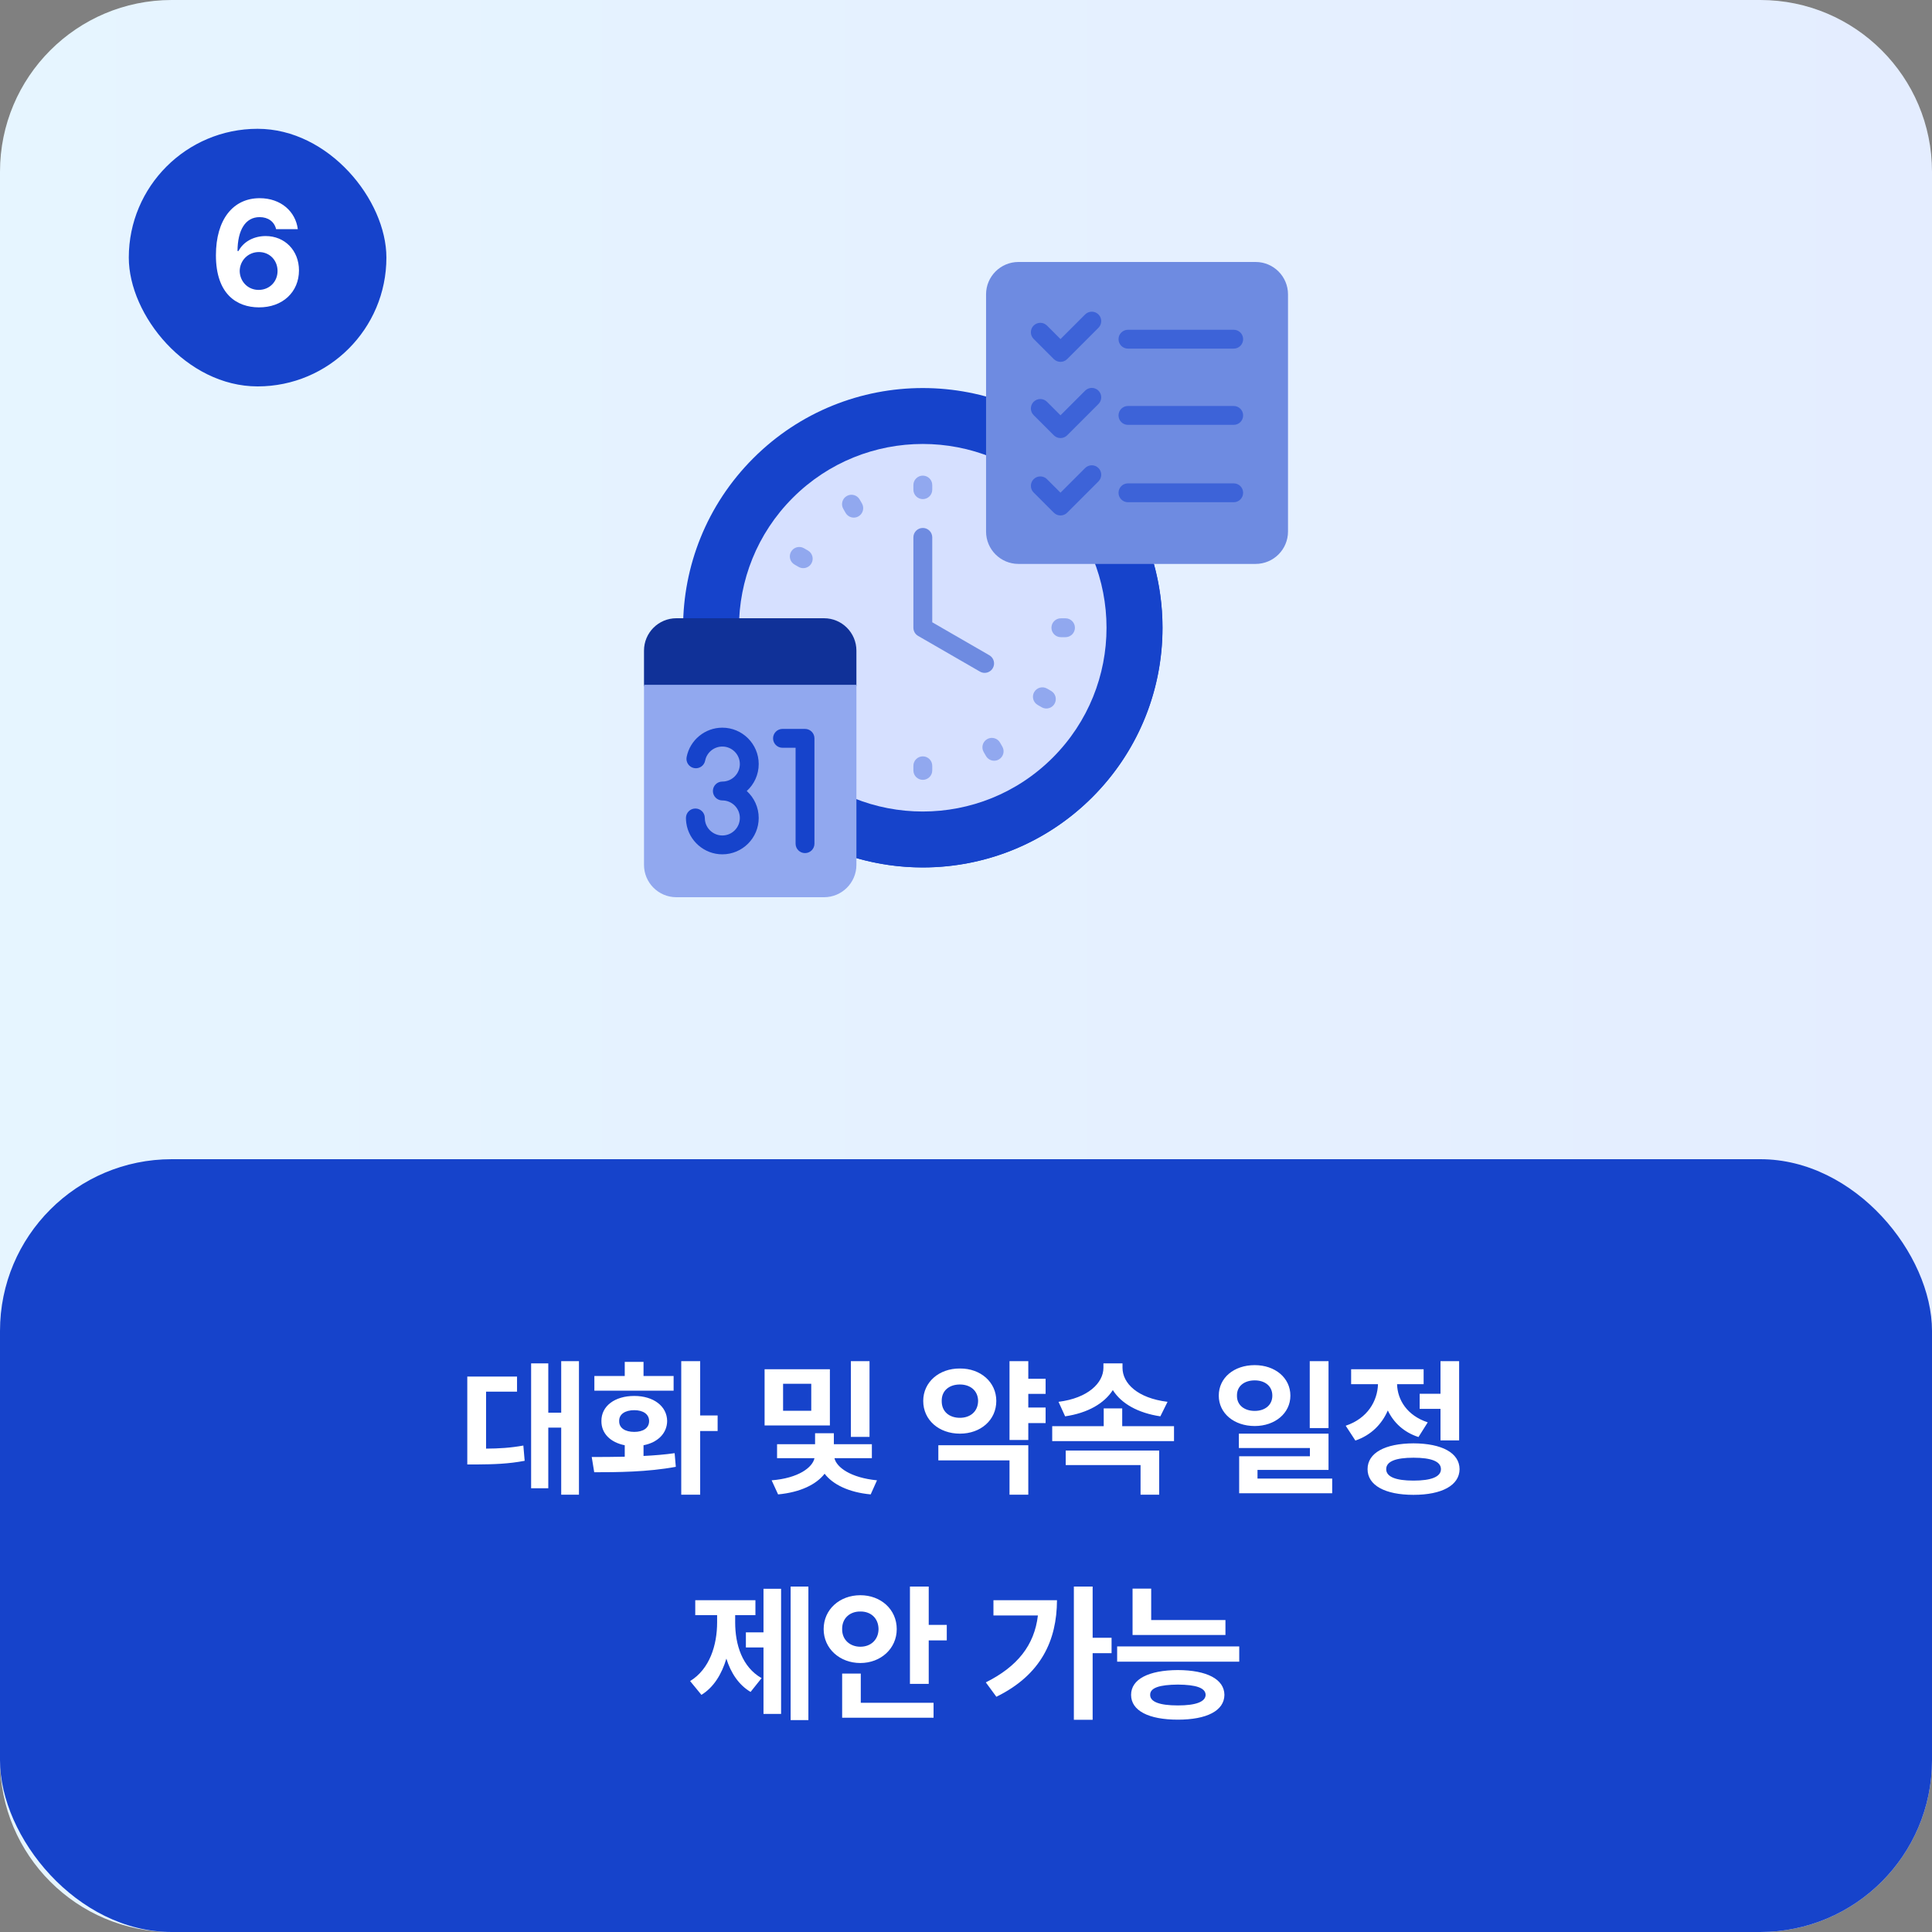 <svg width="180" height="180" viewBox="0 0 180 180" fill="none" xmlns="http://www.w3.org/2000/svg">
<rect x="0" y="0" width="180" height="180" fill="#808080" stroke="none"/>
<path d="M0 16C0 7.163 7.163 0 16 0H164C172.837 0 180 7.163 180 16V164C180 172.837 172.837 180 164 180H16C7.163 180 0 172.837 0 164V16Z" fill="url(#paint0_linear_409_1851)"/>
<g clip-path="url(#clip0_409_1851)">
<path d="M101.761 74.274C110.482 65.554 110.482 51.415 101.761 42.694C93.04 33.973 78.901 33.974 70.181 42.694C61.46 51.415 61.46 65.554 70.181 74.274C78.901 82.995 93.04 82.995 101.761 74.274Z" fill="#1643CB"/>
<path d="M107.508 52.539H102.04C102.726 54.391 103.102 56.394 103.102 58.485C103.102 67.943 95.435 75.61 85.977 75.61C83.795 75.61 81.708 75.201 79.789 74.457V79.948C81.754 80.513 83.83 80.819 85.977 80.819C98.312 80.819 108.311 70.82 108.311 58.485C108.311 56.426 108.03 54.432 107.508 52.539Z" fill="#1643CB"/>
<path d="M98.077 70.593C104.764 63.906 104.764 53.065 98.077 46.378C91.391 39.691 80.55 39.691 73.863 46.378C67.176 53.065 67.176 63.906 73.863 70.593C80.55 77.279 91.391 77.279 98.077 70.593Z" fill="#D6E0FF"/>
<path d="M116.982 52.539H94.887C93.22 52.539 91.869 51.188 91.869 49.521V27.426C91.869 25.759 93.22 24.408 94.887 24.408H116.982C118.649 24.408 120 25.759 120 27.426V49.521C120 51.188 118.649 52.539 116.982 52.539Z" fill="#6E8BE1"/>
<path d="M79.79 63.923V60.618C79.79 58.951 78.438 57.6 76.771 57.6H63.018C61.351 57.6 60 58.951 60 60.618V63.923H79.79Z" fill="#103198"/>
<path d="M60 63.803V80.574C60 82.241 61.351 83.592 63.018 83.592H76.772C78.438 83.592 79.79 82.241 79.79 80.574V63.803H60Z" fill="#91A8EF"/>
<path d="M91.736 62.689C91.587 62.689 91.435 62.651 91.297 62.571L85.537 59.246C85.265 59.089 85.098 58.799 85.098 58.485V50.066C85.098 49.581 85.491 49.188 85.977 49.188C86.462 49.188 86.856 49.581 86.856 50.066V57.977L92.176 61.049C92.596 61.291 92.74 61.829 92.498 62.249C92.335 62.532 92.039 62.689 91.736 62.689Z" fill="#6E8BE1"/>
<path d="M85.977 46.501C85.491 46.501 85.098 46.107 85.098 45.622V45.193C85.098 44.708 85.491 44.314 85.977 44.314C86.462 44.314 86.856 44.708 86.856 45.193V45.622C86.856 46.107 86.462 46.501 85.977 46.501Z" fill="#91A8EF"/>
<path d="M85.977 72.656C85.491 72.656 85.098 72.262 85.098 71.777V71.348C85.098 70.863 85.491 70.469 85.977 70.469C86.462 70.469 86.856 70.863 86.856 71.348V71.777C86.856 72.262 86.462 72.656 85.977 72.656Z" fill="#91A8EF"/>
<path d="M99.269 59.364H98.84C98.354 59.364 97.961 58.97 97.961 58.485C97.961 58 98.354 57.606 98.84 57.606H99.269C99.754 57.606 100.148 58 100.148 58.485C100.148 58.97 99.754 59.364 99.269 59.364Z" fill="#91A8EF"/>
<path d="M79.545 48.224C79.242 48.224 78.946 48.066 78.783 47.784L78.569 47.413C78.326 46.992 78.47 46.455 78.891 46.212C79.311 45.97 79.849 46.114 80.091 46.534L80.306 46.905C80.548 47.326 80.404 47.863 79.984 48.106C79.846 48.186 79.694 48.224 79.545 48.224Z" fill="#91A8EF"/>
<path d="M92.624 70.875C92.32 70.875 92.025 70.718 91.862 70.436L91.647 70.064C91.404 69.644 91.548 69.107 91.969 68.864C92.389 68.621 92.927 68.765 93.169 69.185L93.384 69.557C93.627 69.977 93.483 70.514 93.062 70.757C92.924 70.837 92.773 70.875 92.624 70.875Z" fill="#91A8EF"/>
<path d="M74.835 52.932C74.686 52.932 74.535 52.894 74.397 52.814L74.025 52.6C73.605 52.357 73.461 51.819 73.704 51.399C73.947 50.979 74.484 50.835 74.905 51.078L75.276 51.292C75.696 51.535 75.84 52.072 75.597 52.493C75.435 52.775 75.139 52.932 74.835 52.932Z" fill="#91A8EF"/>
<path d="M97.486 66.009C97.337 66.009 97.186 65.971 97.047 65.891L96.676 65.677C96.256 65.434 96.112 64.897 96.354 64.477C96.597 64.056 97.134 63.912 97.555 64.155L97.926 64.369C98.347 64.612 98.491 65.15 98.248 65.57C98.085 65.852 97.79 66.009 97.486 66.009Z" fill="#91A8EF"/>
<path d="M98.803 33.713C98.579 33.713 98.354 33.627 98.182 33.456L96.302 31.576C95.959 31.233 95.959 30.677 96.302 30.333C96.646 29.99 97.202 29.99 97.545 30.333L98.803 31.591L101.099 29.297C101.442 28.953 101.998 28.953 102.341 29.297C102.685 29.64 102.685 30.196 102.341 30.539L99.425 33.456C99.253 33.627 99.028 33.713 98.803 33.713Z" fill="#3D63D8"/>
<path d="M114.941 32.481H105.09C104.604 32.481 104.211 32.088 104.211 31.602C104.211 31.117 104.604 30.724 105.09 30.724H114.941C115.427 30.724 115.82 31.117 115.82 31.602C115.82 32.088 115.427 32.481 114.941 32.481Z" fill="#3D63D8"/>
<path d="M98.803 40.814C98.579 40.814 98.354 40.728 98.182 40.556L96.302 38.677C95.959 38.334 95.959 37.777 96.302 37.434C96.646 37.091 97.202 37.091 97.545 37.434L98.803 38.692L101.098 36.397C101.442 36.054 101.998 36.054 102.341 36.397C102.685 36.74 102.685 37.297 102.341 37.64L99.425 40.556C99.253 40.728 99.028 40.814 98.803 40.814Z" fill="#3D63D8"/>
<path d="M114.941 39.583H105.09C104.604 39.583 104.211 39.189 104.211 38.704C104.211 38.219 104.604 37.825 105.09 37.825H114.941C115.427 37.825 115.82 38.219 115.82 38.704C115.82 39.189 115.427 39.583 114.941 39.583Z" fill="#3D63D8"/>
<path d="M98.803 48.024C98.579 48.024 98.354 47.938 98.182 47.766L96.302 45.887C95.959 45.544 95.959 44.987 96.302 44.644C96.646 44.301 97.202 44.301 97.545 44.644L98.803 45.902L101.098 43.607C101.442 43.264 101.998 43.264 102.341 43.607C102.685 43.95 102.685 44.507 102.341 44.85L99.425 47.766C99.253 47.938 99.028 48.024 98.803 48.024Z" fill="#3D63D8"/>
<path d="M114.941 46.792H105.09C104.604 46.792 104.211 46.398 104.211 45.913C104.211 45.428 104.604 45.034 105.09 45.034H114.941C115.427 45.034 115.82 45.428 115.82 45.913C115.82 46.398 115.427 46.792 114.941 46.792Z" fill="#3D63D8"/>
<path d="M75.001 67.911H72.904C72.419 67.911 72.025 68.305 72.025 68.79C72.025 69.276 72.419 69.669 72.904 69.669H74.123V78.602C74.123 79.088 74.516 79.481 75.001 79.481C75.487 79.481 75.88 79.088 75.88 78.602V68.79C75.88 68.305 75.487 67.911 75.001 67.911Z" fill="#1643CB"/>
<path d="M70.687 71.185C70.687 69.316 69.167 67.796 67.298 67.796C65.682 67.796 64.283 68.945 63.972 70.529C63.878 71.006 64.189 71.468 64.665 71.561C65.141 71.655 65.603 71.345 65.697 70.868C65.846 70.107 66.52 69.554 67.298 69.554C68.198 69.554 68.93 70.286 68.93 71.186C68.93 72.085 68.198 72.817 67.298 72.817C66.812 72.817 66.419 73.211 66.419 73.696C66.419 74.182 66.812 74.575 67.298 74.575C68.198 74.575 68.93 75.307 68.93 76.207C68.93 77.107 68.198 77.839 67.298 77.839C66.488 77.839 65.793 77.236 65.682 76.435C65.671 76.361 65.666 76.284 65.666 76.207C65.666 75.722 65.273 75.328 64.787 75.328C64.302 75.328 63.908 75.722 63.908 76.207C63.908 76.365 63.919 76.524 63.941 76.678C64.173 78.342 65.616 79.596 67.298 79.596C69.167 79.596 70.687 78.076 70.687 76.207C70.687 75.212 70.257 74.317 69.573 73.696C70.257 73.076 70.687 72.18 70.687 71.185Z" fill="#1643CB"/>
</g>
<rect y="108" width="180" height="72" rx="16" fill="#1643CB"/>
<path d="M53.94 126.816V139.258H52.286V133.01H51.083V138.656H49.483V127.021H51.083V131.615H52.286V126.816H53.94ZM48.171 128.252V129.66H45.286V134.965C46.489 134.958 47.556 134.896 48.759 134.678L48.882 136.1C47.364 136.387 46.038 136.428 44.398 136.441H43.536V128.252H48.171ZM65.233 126.816V131.875H66.86V133.324H65.233V139.258H63.47V126.816H65.233ZM55.13 135.744C56.039 135.744 57.099 135.744 58.206 135.717V134.65C56.88 134.391 56.019 133.55 56.032 132.395C56.019 131 57.276 130.057 59.095 130.057C60.872 130.057 62.144 131 62.157 132.395C62.144 133.55 61.269 134.397 59.956 134.65V135.648C60.94 135.601 61.932 135.519 62.855 135.389L62.964 136.66C60.312 137.152 57.468 137.166 55.362 137.166L55.13 135.744ZM62.759 128.197V129.564H55.376V128.197H58.206V126.885H59.956V128.197H62.759ZM59.095 131.383C58.247 131.383 57.673 131.752 57.687 132.395C57.673 133.051 58.247 133.406 59.095 133.406C59.915 133.406 60.476 133.051 60.476 132.395C60.476 131.752 59.915 131.383 59.095 131.383ZM77.319 127.568V132.805H71.235V127.568H77.319ZM72.958 128.922V131.438H75.583V128.922H72.958ZM81.011 126.816V133.871H79.274V126.816H81.011ZM81.23 134.555V135.854H77.743C77.935 136.701 79.247 137.679 81.708 137.918L81.12 139.23C79.049 139.039 77.579 138.287 76.827 137.303C76.055 138.301 74.578 139.032 72.493 139.23L71.892 137.918C74.387 137.72 75.699 136.722 75.884 135.854H72.397V134.555H75.939V133.529H77.689V134.555H81.23ZM97.417 128.457V129.865H95.804V131.137H97.417V132.586H95.804V134.158H94.054V126.816H95.804V128.457H97.417ZM95.804 134.65V139.258H94.054V136.059H87.423V134.65H95.804ZM89.433 127.5C91.36 127.486 92.823 128.771 92.823 130.521C92.823 132.312 91.36 133.57 89.433 133.57C87.491 133.57 86.015 132.312 86.015 130.521C86.015 128.771 87.491 127.486 89.433 127.5ZM89.433 128.99C88.448 128.99 87.724 129.551 87.737 130.521C87.724 131.52 88.448 132.094 89.433 132.094C90.39 132.094 91.114 131.52 91.128 130.521C91.114 129.551 90.39 128.99 89.433 128.99ZM109.38 132.873V134.268H98.032V132.873H102.831V131.219H104.554V132.873H109.38ZM104.581 127.432C104.581 128.881 105.976 130.262 108.778 130.604L108.108 131.957C106.01 131.643 104.465 130.761 103.679 129.51C102.879 130.761 101.334 131.649 99.235 131.957L98.62 130.604C101.368 130.262 102.804 128.84 102.804 127.432V127.021H104.581V127.432ZM107.999 135.143V139.258H106.263V136.496H99.29V135.143H107.999ZM116.899 127.186C118.786 127.186 120.222 128.361 120.222 130.029C120.222 131.67 118.786 132.859 116.899 132.859C114.972 132.859 113.55 131.67 113.55 130.029C113.55 128.361 114.972 127.186 116.899 127.186ZM116.899 128.607C115.942 128.607 115.231 129.127 115.245 130.029C115.231 130.918 115.942 131.451 116.899 131.451C117.843 131.451 118.54 130.918 118.54 130.029C118.54 129.127 117.843 128.607 116.899 128.607ZM123.776 126.816V133.051H122.026V126.816H123.776ZM123.776 133.57V136.947H117.159V137.754H124.118V139.121H115.45V135.676H122.04V134.91H115.423V133.57H123.776ZM135.944 126.816V134.199H134.208V131.26H132.267V129.852H134.208V126.816H135.944ZM131.692 134.473C134.345 134.486 135.972 135.361 135.985 136.879C135.972 138.383 134.345 139.271 131.692 139.271C129.04 139.271 127.413 138.383 127.413 136.879C127.413 135.361 129.04 134.486 131.692 134.473ZM131.692 135.812C130.038 135.812 129.149 136.154 129.149 136.879C129.149 137.59 130.038 137.945 131.692 137.945C133.347 137.945 134.249 137.59 134.249 136.879C134.249 136.154 133.347 135.812 131.692 135.812ZM132.636 127.568V128.963H130.161C130.202 130.412 131.077 131.875 133.019 132.518L132.157 133.885C130.783 133.44 129.84 132.538 129.3 131.41C128.746 132.682 127.755 133.707 126.278 134.213L125.376 132.832C127.42 132.148 128.336 130.521 128.384 128.963H125.882V127.568H132.636ZM75.316 147.816V160.258H73.662V147.816H75.316ZM72.773 148.021V159.684H71.133V153.49H69.492V152.082H71.133V148.021H72.773ZM68.494 151.152C68.494 153.217 69.137 155.309 70.955 156.348L69.93 157.633C68.822 156.977 68.091 155.862 67.674 154.529C67.243 155.979 66.491 157.209 65.35 157.906L64.297 156.621C66.129 155.5 66.812 153.258 66.812 151.152V150.482H64.775V149.088H70.381V150.482H68.494V151.152ZM86.527 147.816V151.385H88.209V152.834H86.527V156.881H84.777V147.816H86.527ZM86.978 158.645V160.039H78.461V155.924H80.197V158.645H86.978ZM80.156 148.623C82.057 148.623 83.547 149.936 83.547 151.781C83.547 153.6 82.057 154.939 80.156 154.939C78.242 154.939 76.738 153.6 76.738 151.781C76.738 149.936 78.242 148.623 80.156 148.623ZM80.156 150.141C79.213 150.127 78.447 150.742 78.461 151.781C78.447 152.793 79.213 153.422 80.156 153.422C81.113 153.422 81.838 152.793 81.852 151.781C81.838 150.742 81.113 150.127 80.156 150.141ZM101.799 147.816V152.588H103.562V154.023H101.799V160.23H100.049V147.816H101.799ZM98.477 149.088C98.463 152.807 97.014 156.033 92.83 158.084L91.846 156.744C94.792 155.268 96.371 153.285 96.699 150.51H92.557V149.088H98.477ZM114.172 150.934V152.328H105.518V148.008H107.254V150.934H114.172ZM115.457 153.395V154.816H104.082V153.395H115.457ZM109.742 155.596C112.436 155.609 114.062 156.443 114.076 157.906C114.062 159.383 112.436 160.217 109.742 160.217C107.021 160.217 105.381 159.383 105.381 157.906C105.381 156.443 107.021 155.609 109.742 155.596ZM109.742 156.949C108.02 156.963 107.145 157.25 107.158 157.906C107.145 158.549 108.02 158.891 109.742 158.891C111.424 158.891 112.312 158.549 112.326 157.906C112.312 157.25 111.424 156.963 109.742 156.949Z" fill="white"/>
<rect x="12" y="12" width="24" height="24" rx="12" fill="#1643CB"/>
<path d="M24.109 28.637C22.059 28.623 20.117 27.406 20.117 23.783C20.117 20.447 21.717 18.465 24.191 18.465C26.188 18.465 27.541 19.723 27.746 21.35H25.723C25.559 20.652 24.984 20.229 24.191 20.229C22.852 20.229 22.141 21.445 22.127 23.387H22.223C22.674 22.512 23.658 21.992 24.752 21.992C26.529 21.992 27.855 23.332 27.855 25.191C27.855 27.201 26.338 28.65 24.109 28.637ZM24.096 27.01C25.107 27.01 25.859 26.244 25.859 25.246C25.859 24.262 25.135 23.482 24.123 23.482C23.111 23.482 22.346 24.275 22.332 25.246C22.346 26.217 23.084 27.01 24.096 27.01Z" fill="white"/>
<defs>
<linearGradient id="paint0_linear_409_1851" x1="-0.5" y1="89.5" x2="180.5" y2="89.5" gradientUnits="userSpaceOnUse">
<stop stop-color="#E6F5FF"/>
<stop offset="1" stop-color="#E4EDFF"/>
</linearGradient>
<clipPath id="clip0_409_1851">
<rect width="60" height="60" fill="white" transform="translate(60 24)"/>
</clipPath>
</defs>
</svg>

